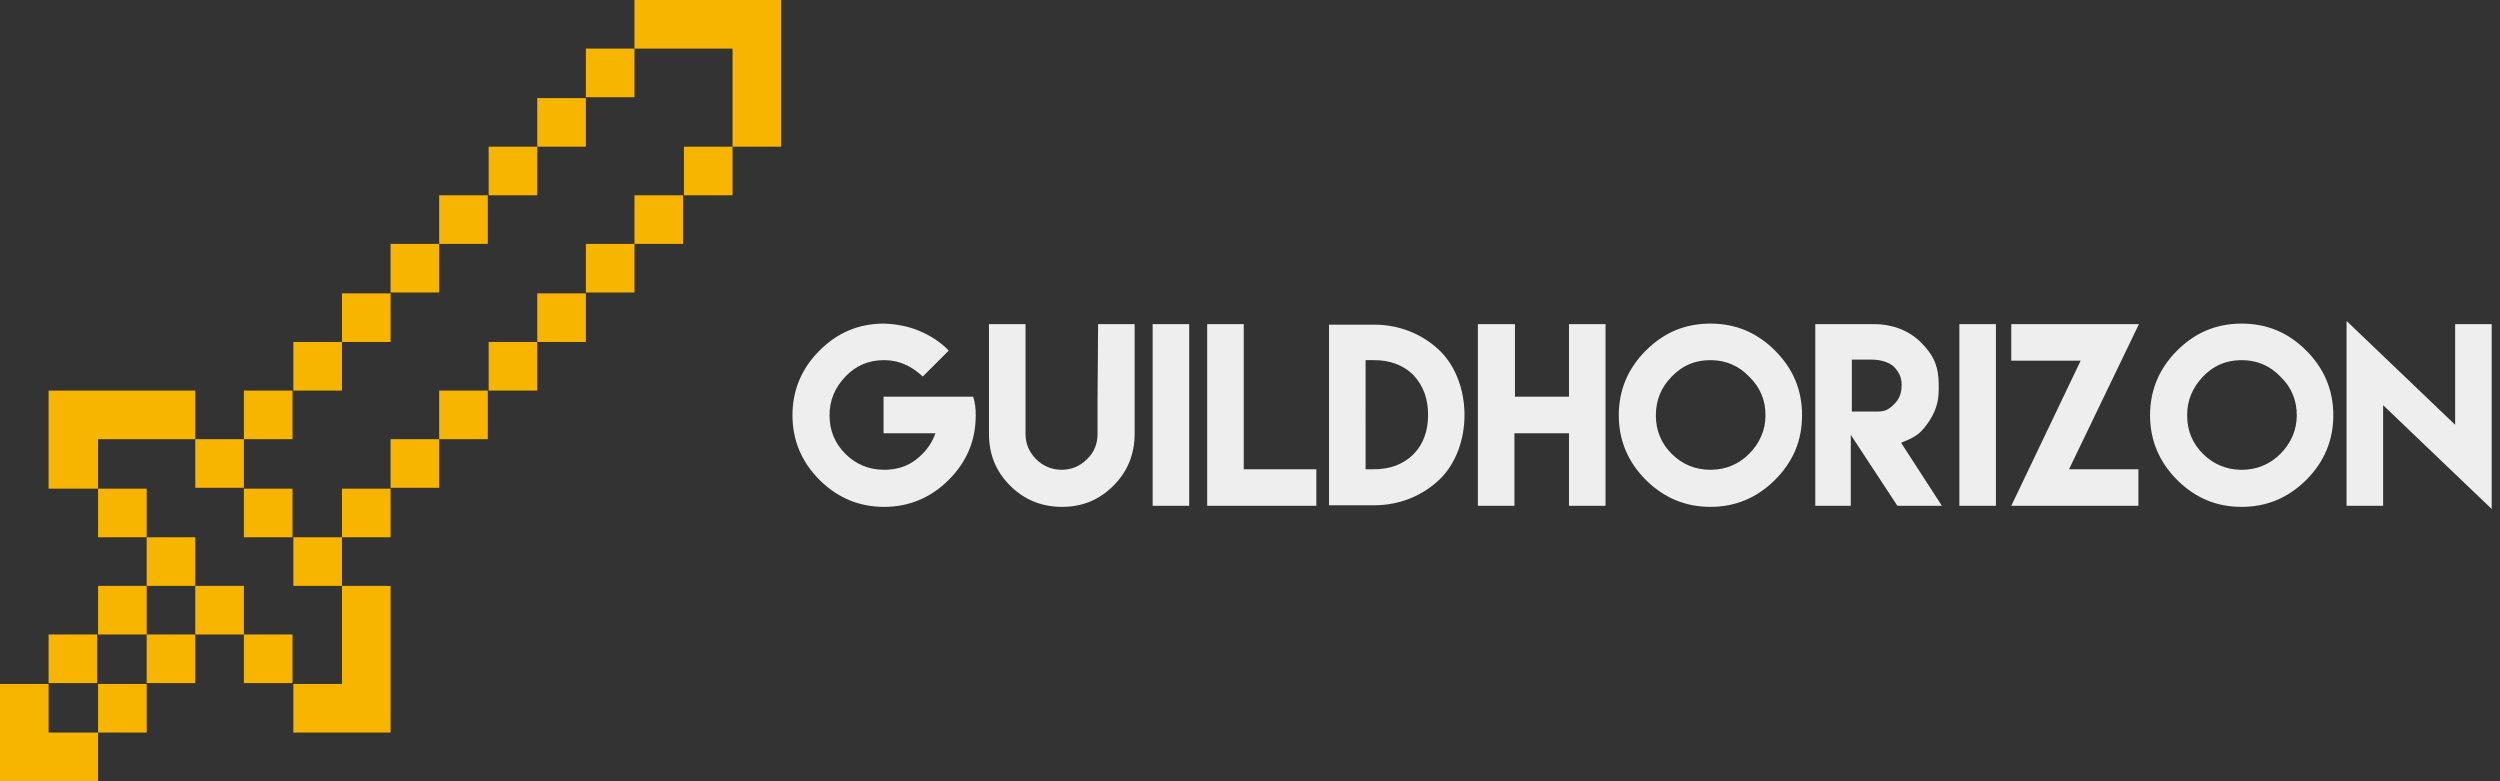<?xml version="1.0" encoding="utf-8"?>
<!-- Generator: Adobe Illustrator 24.0.0, SVG Export Plug-In . SVG Version: 6.00 Build 0)  -->
<svg version="1.1" id="Calque_1" xmlns="http://www.w3.org/2000/svg" xmlns:xlink="http://www.w3.org/1999/xlink" x="0px" y="0px"
	 viewBox="0 0 320 100" style="enable-background:new 0 0 320 100;" xml:space="preserve">
<rect x="0" y="0" width="320" height="100" fill="#333333" stroke="none"/>
<style type="text/css">
	.st0{fill:#F8B500;}
	.st1{fill:#EEEEEE;}
</style>
<g id="SvgjsG2111" transform="matrix(1.111,0,0,1.111,-5.556,-5.556)">
	<g>
		<rect x="16.3" y="83.8" class="st0" width="5.6" height="5.6"/>
		<rect x="10.6" y="78.1" class="st0" width="5.6" height="5.6"/>
		<polygon class="st0" points="10.6,83.8 5,83.8 5,95 16.3,95 16.3,89.4 10.6,89.4 		"/>
		<rect x="21.9" y="78.1" class="st0" width="5.6" height="5.6"/>
		<rect x="16.3" y="72.5" class="st0" width="5.6" height="5.6"/>
		<rect x="27.5" y="72.5" class="st0" width="5.6" height="5.6"/>
		<rect x="21.9" y="66.9" class="st0" width="5.6" height="5.6"/>
		<polygon class="st0" points="38.8,83.8 38.8,89.4 50,89.4 50,72.5 44.4,72.5 44.4,83.8 		"/>
		<rect x="38.8" y="66.9" class="st0" width="5.6" height="5.6"/>
		<rect x="33.1" y="61.3" class="st0" width="5.6" height="5.6"/>
		<rect x="27.5" y="55.6" class="st0" width="5.6" height="5.6"/>
		<rect x="44.4" y="61.3" class="st0" width="5.6" height="5.6"/>
		<rect x="33.1" y="50" class="st0" width="5.6" height="5.6"/>
		<rect x="50" y="55.6" class="st0" width="5.6" height="5.6"/>
		<rect x="38.8" y="44.4" class="st0" width="5.6" height="5.6"/>
		<rect x="55.6" y="50" class="st0" width="5.6" height="5.6"/>
		<rect x="44.4" y="38.8" class="st0" width="5.6" height="5.6"/>
		<rect x="61.3" y="44.4" class="st0" width="5.6" height="5.6"/>
		<rect x="50" y="33.1" class="st0" width="5.6" height="5.6"/>
		<rect x="66.9" y="38.8" class="st0" width="5.6" height="5.6"/>
		<rect x="55.6" y="27.5" class="st0" width="5.6" height="5.6"/>
		<rect x="72.5" y="33.1" class="st0" width="5.6" height="5.6"/>
		<rect x="61.3" y="21.9" class="st0" width="5.6" height="5.6"/>
		<rect x="78.1" y="27.5" class="st0" width="5.6" height="5.6"/>
		<rect x="66.9" y="16.3" class="st0" width="5.6" height="5.6"/>
		<rect x="83.8" y="21.9" class="st0" width="5.6" height="5.6"/>
		<rect x="72.5" y="10.6" class="st0" width="5.6" height="5.6"/>
		<polygon class="st0" points="78.1,5 78.1,10.6 89.4,10.6 89.4,21.9 95,21.9 95,5 		"/>
		<rect x="33.1" y="78.1" class="st0" width="5.6" height="5.6"/>
		<rect x="16.3" y="61.3" class="st0" width="5.6" height="5.6"/>
		<polygon class="st0" points="27.5,55.6 27.5,50 10.6,50 10.6,61.3 16.3,61.3 16.3,55.6 		"/>
	</g>
</g>
<g id="SvgjsG2112" transform="matrix(0.678,0,0,0.678,119.47,33.623)">
	<path class="st1" d="M-9.3,11.5L-9.3,11.5c2.4,0.1,4.6,0.5,6.7,1.4c2.1,0.9,4,2.1,5.5,3.7l-4.9,4.9c-2.1-2-4.5-3.1-7.3-3.1
		c-2.9,0-5.3,1-7.3,3.1s-3,4.5-3,7.3c0,2.9,1,5.3,3,7.3s4.5,3,7.3,3c2.3,0,4.3-0.6,6-1.9s3-3,3.7-5h-9.8v-6.9h9.8h4h3.1
		C7.9,26.4,8,27.6,8,28.8c0,4.8-1.7,8.8-5.1,12.2s-7.5,5.1-12.2,5.1s-8.8-1.7-12.2-5.1s-5.1-7.5-5.1-12.2s1.7-8.8,5.1-12.2
		S-14.1,11.5-9.3,11.5L-9.3,11.5z M31.1,11.6h6.9v13.8v6.9c0,3.8-1.3,7.1-4,9.8c-2.7,2.7-5.9,4-9.7,4c-3.8,0-7.1-1.3-9.8-4
		c-2.7-2.7-4-5.9-4-9.8v-6.9V11.6h6.9v13.8v6.2v0.7c0,1.9,0.7,3.5,2,4.8s3,2,4.8,2c1.9,0,3.5-0.7,4.8-2c1.4-1.3,2-3,2-4.8v-0.7v-6.2
		L31.1,11.6L31.1,11.6z M41.4,45.9V11.6h6.9v34.3H41.4z M51.7,11.6h6.9V39h13.7v6.9H51.7L51.7,11.6L51.7,11.6z M83.2,11.7L83.2,11.7
		c4.7,0,9.1,1.7,12.5,5c6.1,6.1,6.1,18,0,24.1c-3.4,3.3-7.8,5-12.5,5h-8.5V11.7L83.2,11.7L83.2,11.7z M83.2,39L83.2,39
		c2.8,0,5.4-0.8,7.4-2.8c2-2,2.8-4.6,2.8-7.5c0-2.8-0.8-5.4-2.8-7.5c-2-2-4.6-2.8-7.4-2.8h-1.6V39L83.2,39L83.2,39z M102.9,11.6h6.9
		v13.7H120V11.6h6.9v34.3H120V32.2h-10.3v13.7h-6.9V11.6z M146.7,11.5c4.8,0,8.8,1.7,12.2,5.1S164,24,164,28.8s-1.7,8.8-5.1,12.2
		s-7.5,5.1-12.2,5.1s-8.8-1.7-12.2-5.1c-3.4-3.4-5.1-7.5-5.1-12.2s1.7-8.8,5.1-12.2C137.9,13.2,141.9,11.5,146.7,11.5z M146.7,18.4
		c-2.9,0-5.3,1-7.3,3.1c-2,2-3,4.5-3,7.3c0,2.9,1,5.3,3,7.3c2,2,4.5,3,7.3,3c2.8,0,5.3-1,7.3-3c2-2,3.1-4.5,3.1-7.3
		c0-2.8-1-5.3-3.1-7.3C152,19.4,149.5,18.4,146.7,18.4z M166.5,45.9l0-34.3h11.1c3.3,0,6.5,1.1,8.9,3.5s3.3,4.6,3.3,7.9V24
		c0,2.5-0.7,4.4-2.2,6.5s-2.7,2.6-4.9,3.5l7.7,11.9h-8.4l-8.8-13.4v13.4L166.5,45.9L166.5,45.9z M173.4,28.1l4.9,0
		c1.4,0,2.1-0.4,3.1-1.4c1-1,1.4-2.1,1.4-3.6c0-1.4-0.4-2.3-1.4-3.4c-1-1-2.8-1.4-4.2-1.4h-3.8L173.4,28.1L173.4,28.1z M193.7,45.9
		V11.6h6.9v34.3H193.7z M203.6,11.6h24L214.4,39h13.1v6.9h-24l13.1-27.4h-13.1V11.6L203.6,11.6z M247,11.5c4.8,0,8.8,1.7,12.2,5.1
		c3.4,3.4,5.1,7.5,5.1,12.2s-1.7,8.8-5.1,12.2c-3.4,3.4-7.5,5.1-12.2,5.1c-4.8,0-8.8-1.7-12.2-5.1s-5.1-7.5-5.1-12.2
		s1.7-8.8,5.1-12.2S242.2,11.5,247,11.5z M247,18.4c-2.9,0-5.3,1-7.3,3.1s-3,4.5-3,7.3c0,2.9,1,5.3,3,7.3s4.5,3,7.3,3
		c2.8,0,5.3-1,7.3-3c2-2,3.1-4.5,3.1-7.3c0-2.8-1-5.3-3.1-7.3C252.3,19.4,249.8,18.4,247,18.4L247,18.4z M266.8,11l20.5,19.6V11.6
		h6.9v34.9l-20.5-19.6v19h-6.9V11z"/>
</g>
</svg>
